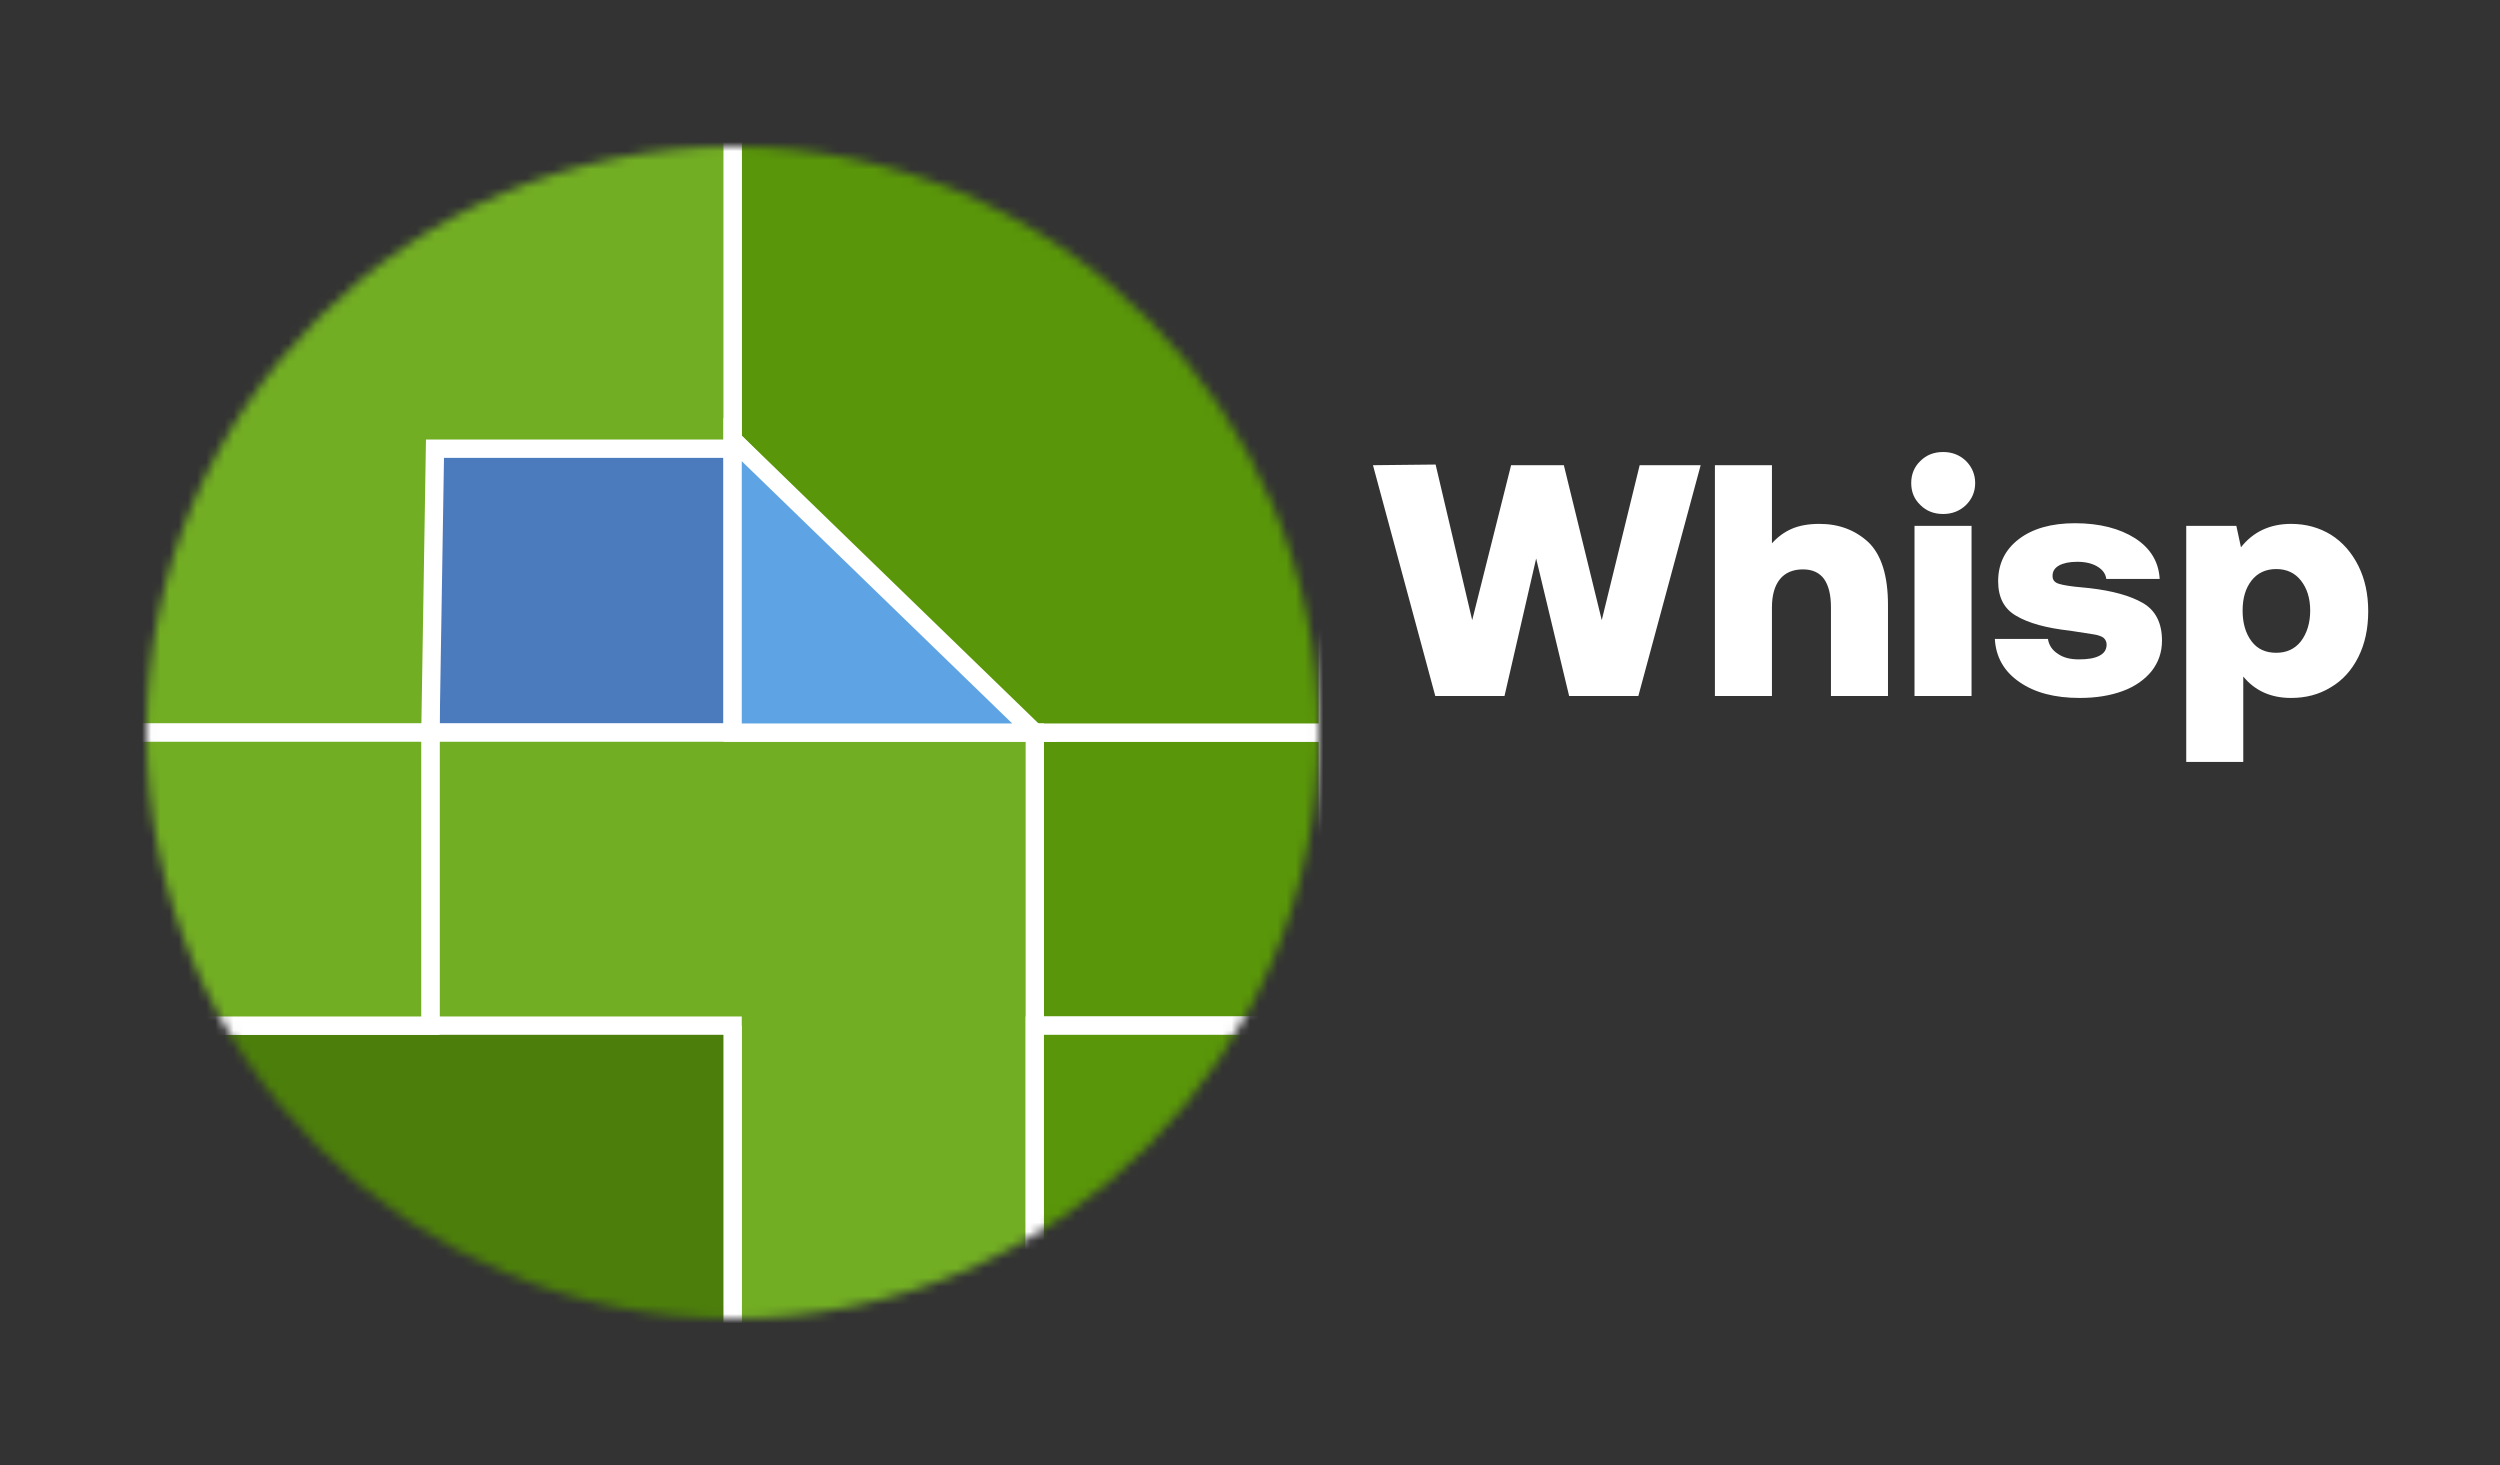 <svg width="273" height="160" viewBox="0 0 273 160" fill="none" xmlns="http://www.w3.org/2000/svg">
<rect x="0" y="0" width="273" height="160" fill="#333333" stroke="none"/>
<mask id="mask0_80_208" style="mask-type:alpha" maskUnits="userSpaceOnUse" x="16" y="16" width="128" height="128">
<circle cx="80" cy="80" r="64" fill="#D9D9D9"/>
</mask>
<g mask="url(#mask0_80_208)">
<path d="M47 48H80V80H47V48Z" fill="#4B7ABD" stroke="white" stroke-width="2"/>
<rect x="113" y="80" width="32" height="32" fill="#599609" stroke="white" stroke-width="2"/>
<path d="M80 14H145V80H112.5L80 48V14Z" fill="#599609" stroke="white" stroke-width="2"/>
<path d="M47 80H113V113V146H80V113H47V80Z" fill="#72AE23" stroke="white" stroke-width="2"/>
<path d="M14.5 80L14.5 14L47 14L80 14L80 49L47.5 49L47 80L14.5 80Z" fill="#72AE23" stroke="white" stroke-width="2"/>
<path d="M80 48L113 80H80V48Z" fill="#5EA4E4" stroke="white" stroke-width="2"/>
<path d="M80 146L15 143.875V112L80 112V146Z" fill="#4C7E0B" stroke="white" stroke-width="2"/>
<path d="M47 112L14 112V80H47V112Z" fill="#72AE23" stroke="white" stroke-width="2"/>
<path d="M113 146L145 112H113V146Z" fill="#599609" stroke="white" stroke-width="2"/>
</g>
<path d="M149.928 50.8L156.768 50.728L160.764 67.72L165.012 50.8H170.772L174.912 67.72L179.052 50.8H185.712L178.908 76H171.348L167.748 60.988L164.292 76H156.732L149.928 50.8ZM204.044 59.224C205.448 60.592 206.168 62.86 206.168 66.064V76H199.94V66.316C199.94 64.948 199.688 63.94 199.184 63.22C198.68 62.536 197.924 62.176 196.88 62.176C195.8 62.176 194.936 62.536 194.36 63.256C193.784 63.976 193.496 65.02 193.496 66.316V76H187.268V50.8H193.496V59.332C194.108 58.648 194.828 58.108 195.656 57.748C196.484 57.388 197.492 57.208 198.68 57.208C200.84 57.208 202.604 57.892 204.044 59.224ZM214.681 50.332C215.329 50.98 215.689 51.808 215.689 52.744C215.689 53.716 215.329 54.508 214.681 55.156C213.997 55.804 213.169 56.128 212.197 56.128C211.189 56.128 210.361 55.804 209.713 55.156C209.029 54.508 208.705 53.716 208.705 52.744C208.705 51.808 209.029 50.98 209.713 50.332C210.361 49.684 211.189 49.36 212.197 49.36C213.169 49.36 213.997 49.684 214.681 50.332ZM209.065 57.424H215.293V76H209.065V57.424ZM223.634 69.772C223.742 70.456 224.102 70.996 224.714 71.392C225.326 71.824 226.082 72.004 227.018 72.004C227.954 72.004 228.71 71.896 229.25 71.608C229.754 71.356 230.042 70.96 230.042 70.384C230.042 70.06 229.898 69.808 229.682 69.628C229.466 69.484 229.106 69.34 228.602 69.268C228.098 69.196 227.27 69.052 226.046 68.872C223.454 68.584 221.51 68.044 220.178 67.252C218.846 66.496 218.198 65.236 218.198 63.472C218.198 61.564 218.954 60.016 220.466 58.864C221.978 57.712 224.03 57.136 226.586 57.136C229.286 57.136 231.482 57.712 233.174 58.792C234.83 59.872 235.73 61.348 235.838 63.22H230.006C229.934 62.68 229.646 62.248 229.07 61.888C228.494 61.528 227.738 61.348 226.838 61.348C225.974 61.348 225.326 61.492 224.858 61.744C224.354 62.032 224.138 62.392 224.138 62.896C224.138 63.328 224.354 63.616 224.858 63.76C225.326 63.904 226.19 64.048 227.486 64.156L228.206 64.228C230.69 64.516 232.634 65.056 234.002 65.848C235.37 66.64 236.09 68.008 236.09 69.952C236.09 71.248 235.694 72.328 234.974 73.264C234.218 74.2 233.174 74.956 231.806 75.46C230.438 75.964 228.89 76.216 227.09 76.216C224.39 76.216 222.194 75.64 220.538 74.488C218.846 73.336 217.946 71.752 217.838 69.772H223.634ZM254.541 58.396C255.801 59.188 256.809 60.34 257.529 61.78C258.249 63.22 258.609 64.876 258.609 66.748C258.609 68.656 258.249 70.312 257.529 71.752C256.809 73.192 255.801 74.308 254.505 75.064C253.209 75.856 251.769 76.216 250.185 76.216C248.025 76.216 246.261 75.46 244.965 73.876V83.2H238.737V57.424H244.209L244.713 59.764C246.045 58.072 247.881 57.208 250.185 57.208C251.805 57.208 253.245 57.604 254.541 58.396ZM251.265 70.024C251.913 69.16 252.273 68.044 252.273 66.676C252.273 65.308 251.913 64.228 251.265 63.4C250.617 62.572 249.717 62.14 248.565 62.14C247.413 62.14 246.513 62.572 245.865 63.4C245.217 64.228 244.893 65.308 244.893 66.676C244.893 68.044 245.217 69.16 245.865 70.024C246.513 70.888 247.413 71.284 248.565 71.284C249.681 71.284 250.581 70.888 251.265 70.024Z" fill="white"/>
</svg>
